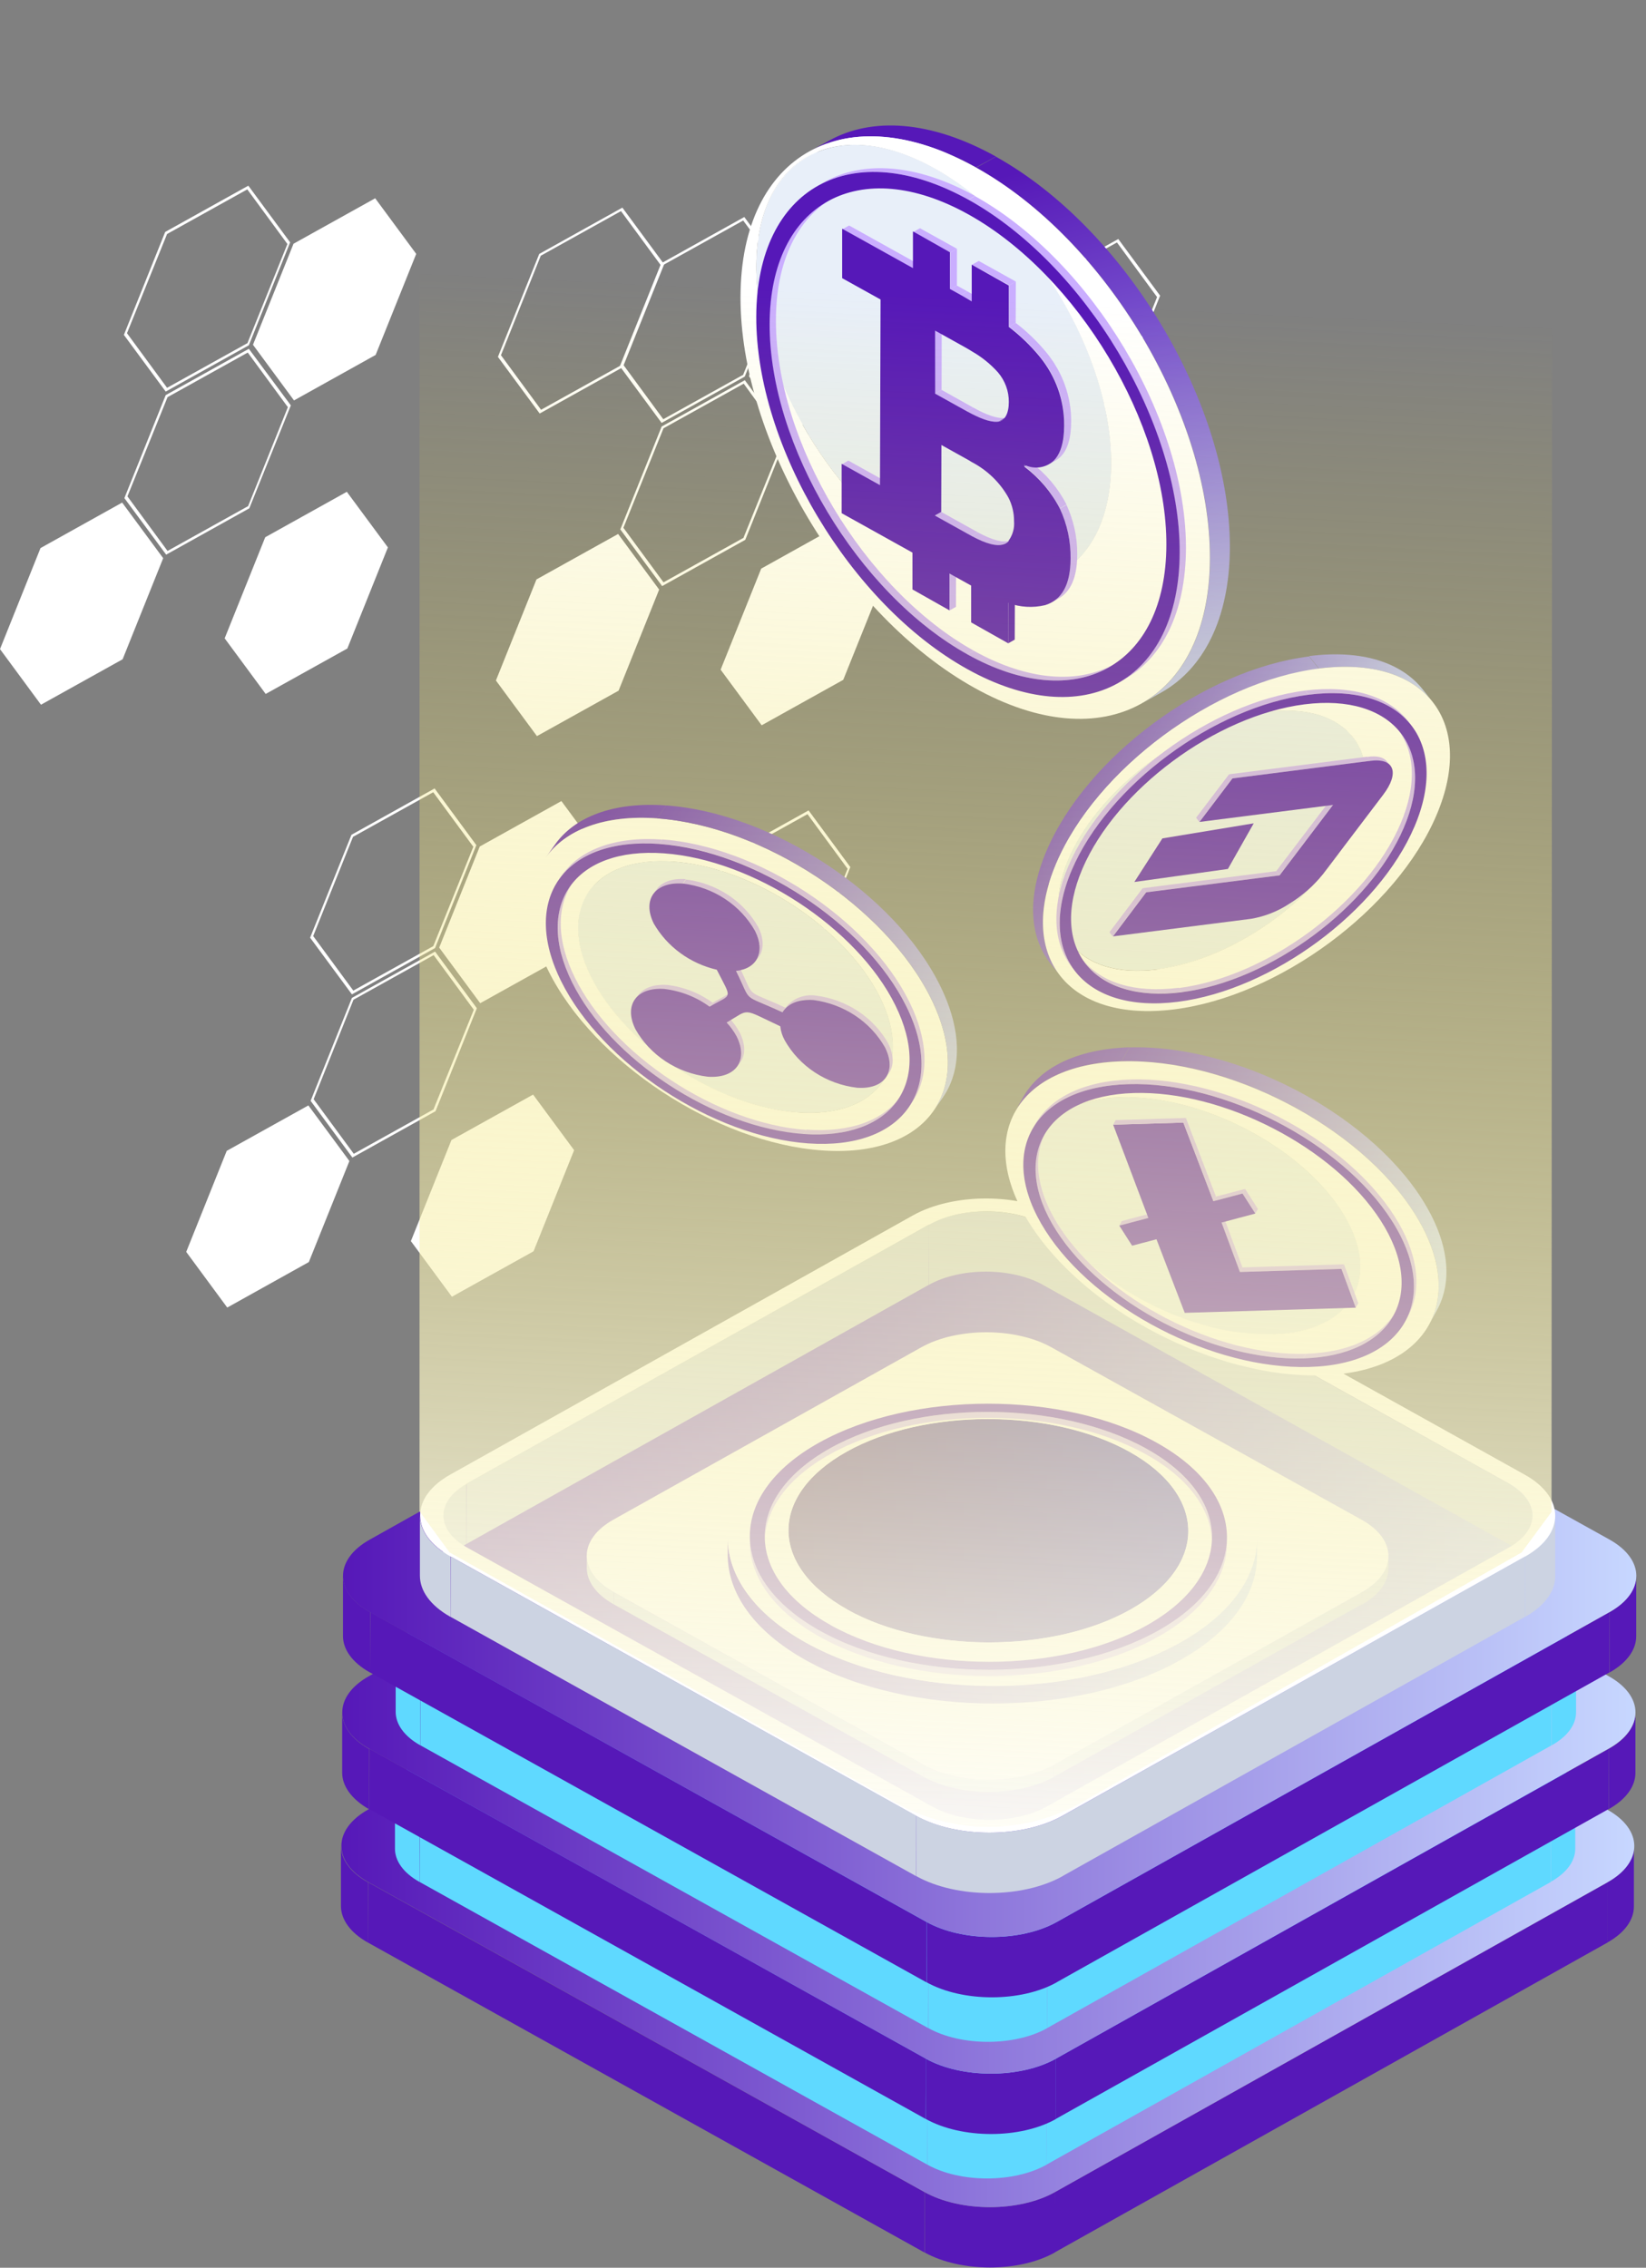 <svg width="665" height="916" viewBox="0 0 665 916" fill="none" xmlns="http://www.w3.org/2000/svg">
<rect x="0" y="0" width="665" height="916" fill="#808080" stroke="none"/>
<path d="M100.327 75L66.738 93.688L50.048 135.284L50.21 135.485L66.946 158.17L100.535 139.459L117.226 97.886L117.064 97.685L100.327 75ZM99.91 138.633L67.502 156.651L51.298 134.592L67.502 94.514L99.91 76.496L116.114 98.555L99.91 138.745" fill="white"/>
<path d="M100.535 140.888L66.946 159.599L50.256 201.195L50.395 201.395L67.132 224.035L100.721 205.325L117.503 163.751L117.341 163.528L100.535 140.888ZM100.096 204.521L67.687 222.54L51.483 200.502L67.687 160.425L100.096 142.406L116.3 164.466L100.211 204.521" fill="white"/>
<path d="M151.579 80.091L168.153 102.552L151.764 143.366L118.777 161.742L102.202 139.258L118.591 98.444L151.579 80.091Z" fill="white"/>
<path d="M49.353 203.003L65.928 225.464L49.539 266.301L16.552 284.654L0 262.193L16.366 221.378L49.353 203.003Z" fill="white"/>
<path d="M140.12 198.649L156.718 221.111L140.328 261.947L107.341 280.301L90.766 257.839L107.156 217.002L140.12 198.649Z" fill="white"/>
<path d="M251.442 83.864L217.853 102.574L201.163 144.148L201.302 144.349L218.039 167.033L251.628 148.323L268.318 106.749L268.156 106.526L251.442 83.864ZM251.003 147.497L218.594 165.515L202.39 143.478L218.478 103.289L250.887 85.27L267.091 107.308L251.003 147.385" fill="white"/>
<path d="M175.584 318.48L141.995 337.191L125.281 378.764L125.443 378.965L142.18 401.65L175.769 382.94L192.459 341.366L192.297 341.165L175.584 318.48ZM175.144 382.114L142.736 400.132L126.531 378.095L142.62 338.017L175.028 319.999L191.232 342.036L175.028 382.225" fill="white"/>
<path d="M175.769 384.368L142.18 403.079L125.49 444.675L125.652 444.876L142.365 467.56L175.954 448.85L192.645 407.276L192.506 407.053L175.769 384.368ZM175.329 448.024L142.921 466.042L126.717 444.005L142.805 403.816L175.213 385.797L191.418 407.857L175.213 447.935" fill="white"/>
<path d="M226.812 323.571L243.386 346.032L226.997 386.869L194.01 405.222L177.436 382.761L193.825 341.924L226.812 323.571Z" fill="white"/>
<path d="M124.587 446.506L141.162 468.967L124.772 509.781L91.808 528.157L75.234 505.673L91.6 464.859L124.587 446.506Z" fill="white"/>
<path d="M215.377 442.13L231.951 464.591L215.562 505.428L182.575 523.781L166 501.32L182.39 460.483L215.377 442.13Z" fill="white"/>
<path d="M326.676 327.344L293.087 346.055L276.397 387.628L276.536 387.829L293.272 410.514L326.861 391.803L343.552 350.23L343.389 350.029L326.676 327.344ZM326.236 391L293.828 409.018L277.624 386.958L293.828 346.881L326.236 328.862L342.44 350.922L326.352 391" fill="white"/>
<path d="M300.703 87.659L267.114 106.37L250.424 147.943L250.586 148.167L267.299 170.829L300.888 152.119L317.602 110.545L317.44 110.344L300.703 87.659ZM300.379 151.315L267.971 169.333L251.766 147.274L267.855 107.084L300.263 89.066L316.467 111.126L300.263 151.315" fill="white"/>
<path d="M300.911 153.57L267.322 172.28L250.609 213.854L250.771 214.055L267.508 236.74L301.097 218.052L317.787 176.456L317.625 176.255L300.911 153.57ZM300.472 217.203L268.063 235.221L251.859 213.184L268.063 172.995L300.472 154.977L316.583 177.148L300.379 217.203" fill="white"/>
<path d="M351.931 92.75L368.529 115.212L352.117 156.048L319.153 174.402L302.578 151.94L318.967 111.126L351.931 92.75Z" fill="white"/>
<path d="M249.729 215.685L266.304 238.146L249.915 278.983L216.928 297.336L200.353 274.875L216.742 234.038L249.729 215.685Z" fill="white"/>
<path d="M340.496 211.309L357.094 233.77L340.681 274.607L307.717 292.96L291.143 270.499L307.532 229.684L340.496 211.309Z" fill="white"/>
<path d="M374.201 435.543L374.733 435.856L379.201 433.355L383.645 435.856L384.178 435.565L379.201 432.774L374.201 435.543Z" fill="white"/>
<path d="M451.795 96.546L418.206 115.256L401.516 156.83L401.678 157.031L418.438 179.716L452.004 161.005L468.694 119.431L468.532 119.208L451.795 96.546ZM451.379 160.179L418.97 178.197L402.766 156.138L418.854 115.948L451.263 97.93L467.467 119.99L451.379 160.179Z" fill="white"/>
<path d="M660.109 745.718V770.086C660.109 775.382 656.516 780.678 649.33 784.678V760.31C656.632 756.282 660.109 751.014 660.109 745.718Z" fill="#5618B8"/>
<path d="M137.747 769.889V745.521C137.747 750.873 141.369 756.254 148.672 760.311V784.678C141.399 780.622 137.747 775.213 137.747 769.889Z" fill="#5618B8"/>
<path d="M649.476 760.311L649.388 784.678L426.065 909.84L426.153 885.473L649.476 760.311Z" fill="#5618B8"/>
<path d="M373.543 885.473L373.485 909.84L148.701 784.678L148.76 760.311L373.543 885.473Z" fill="#5618B8"/>
<path d="M426.153 885.473V909.84C411.752 917.925 388.178 917.925 373.572 909.84V885.473C388.061 893.529 411.81 893.529 426.153 885.473Z" fill="#5618B8"/>
<path d="M649.3 730.928C663.906 739.013 663.906 752.225 649.447 760.31L426.153 885.473C411.723 893.558 388.178 893.558 373.572 885.473L148.906 760.31C134.3 752.225 134.3 739.013 148.731 730.928L372.053 605.794C386.484 597.681 410.174 597.681 424.634 605.794L649.3 730.928Z" fill="url(#paint0_linear_414_71)"/>
<path d="M636.418 724.506V746.732C636.418 751.578 633.147 756.395 626.574 760.085V737.83C633.147 734.281 636.418 729.435 636.418 724.506Z" fill="#5FD9FF"/>
<path d="M159.568 746.676V724.449C159.568 729.323 162.869 734.224 169.529 737.943V760.198C162.869 756.479 159.539 751.578 159.568 746.676Z" fill="#5FD9FF"/>
<path d="M626.603 737.943L626.545 760.17L422.706 874.402L422.765 852.175L626.603 737.943Z" fill="#5FD9FF"/>
<path d="M374.77 852.175L374.712 874.402L169.529 760.17L169.617 737.943L374.77 852.175Z" fill="#5FD9FF"/>
<path d="M422.765 852.175V874.402C409.59 881.783 388.003 881.783 374.741 874.402V852.147C388.003 859.556 409.619 859.556 422.765 852.175Z" fill="#5FD9FF"/>
<path d="M626.457 711.125C639.69 718.477 639.778 730.562 626.457 737.943L422.619 852.175C409.473 859.556 387.857 859.556 374.624 852.175L169.442 737.943C156.209 730.562 156.151 718.505 169.296 711.125L373.134 596.892C386.309 589.512 407.896 589.512 421.158 596.892L626.457 711.125Z" fill="#5FD9FF"/>
<path d="M660.722 691.771V716.139C660.722 721.435 657.1 726.731 649.943 730.759V706.392C657.188 702.363 660.722 697.067 660.722 691.771Z" fill="#5618B8"/>
<path d="M138.244 716.055V691.659C138.244 697.039 141.866 702.392 149.169 706.476V730.844C141.866 726.675 138.244 721.322 138.244 716.055Z" fill="#5618B8"/>
<path d="M649.943 706.364L649.885 730.731L426.562 855.894L426.62 831.526L649.943 706.364Z" fill="#5618B8"/>
<path d="M374.04 831.526L373.952 855.894L149.198 730.731L149.256 706.364L374.04 831.526Z" fill="#5618B8"/>
<path d="M426.62 831.554V855.922C412.19 864.007 388.645 864.007 374.04 855.922V831.554C388.441 839.611 412.219 839.611 426.62 831.554Z" fill="#5618B8"/>
<path d="M649.797 676.982C664.402 685.067 664.402 698.279 649.797 706.392L426.62 831.554C412.219 839.639 388.645 839.639 374.039 831.554L149.256 706.42C134.65 698.335 134.65 685.095 149.081 677.038L372.403 551.876C386.834 543.791 410.378 543.791 424.984 551.876L649.797 676.982Z" fill="url(#paint1_linear_414_71)"/>
<path d="M636.74 669.432V691.659C636.74 696.504 633.439 701.321 626.895 704.983V682.757C633.439 679.094 636.74 674.249 636.74 669.432Z" fill="#5FD9FF"/>
<path d="M159.86 691.49V669.263C159.86 674.136 163.19 679.038 169.851 682.757V705.011C163.19 701.293 159.86 696.335 159.86 691.49Z" fill="#5FD9FF"/>
<path d="M626.895 682.757L626.837 704.983L423.027 819.215L423.086 796.96L626.895 682.757Z" fill="#5FD9FF"/>
<path d="M375.062 796.96L375.004 819.215L169.851 704.983L169.909 682.757L375.062 796.96Z" fill="#5FD9FF"/>
<path d="M423.086 796.989V819.215C409.941 826.596 388.324 826.596 375.091 819.215V796.989C388.441 804.341 409.912 804.341 423.086 796.989Z" fill="#5FD9FF"/>
<path d="M626.778 655.938C640.011 663.291 640.07 675.376 626.778 682.757L422.969 796.989C409.795 804.341 388.207 804.341 374.945 796.989L169.792 682.757C156.559 675.376 156.472 663.319 169.646 655.938L373.455 541.706C386.63 534.325 408.246 534.325 421.479 541.706L626.778 655.938Z" fill="#5FD9FF"/>
<path d="M661.043 636.585V660.953C661.043 666.249 657.45 671.545 650.264 675.573V651.177C657.421 647.177 661.014 641.881 661.043 636.585Z" fill="#5618B8"/>
<path d="M138.565 660.755V636.388C138.565 641.768 142.187 647.121 149.49 651.177V675.573C142.187 671.488 138.536 666.136 138.565 660.755Z" fill="#5618B8"/>
<path d="M650.264 651.177L650.206 675.545L426.883 800.707L426.942 776.34L650.264 651.177Z" fill="#5618B8"/>
<path d="M374.332 776.34L374.273 800.707L149.49 675.545L149.578 651.177L374.332 776.34Z" fill="#5618B8"/>
<path d="M426.942 776.34V800.707C412.54 808.792 388.967 808.792 374.361 800.707V776.34C388.85 784.425 412.511 784.425 426.942 776.34Z" fill="#5618B8"/>
<path d="M650.118 621.795C664.724 629.88 664.724 643.092 650.264 651.177L426.942 776.34C412.511 784.425 388.967 784.425 374.361 776.34L149.548 651.262C134.943 643.205 134.943 629.965 149.402 621.88L372.696 496.746C387.155 488.661 410.817 488.661 425.277 496.746L650.118 621.795Z" fill="url(#paint2_linear_414_71)"/>
<path d="M421.363 494.605V518.972C408.597 511.873 387.974 511.873 375.296 518.972V494.605C387.974 487.506 408.626 487.506 421.363 494.605Z" fill="#CCD3E2"/>
<path d="M609.456 599.315L609.368 623.683L421.304 518.972L421.363 494.605L609.456 599.315Z" fill="#CCD3E2"/>
<path d="M619.037 612.274V636.641C619.037 631.965 615.853 627.261 609.427 623.683V599.315C615.853 602.893 619.213 607.597 619.037 612.274Z" fill="#CCD3E2"/>
<path d="M178.936 636.472V612.105C178.936 607.457 182.09 602.837 188.371 599.315V623.683C182.09 627.204 178.965 631.824 178.936 636.472Z" fill="#CCD3E2"/>
<path d="M628.327 612.302V636.669C628.327 642.613 624.266 648.557 616.175 653.093V628.725C624.266 624.19 628.298 618.246 628.327 612.302Z" fill="#CCD3E2"/>
<path d="M169.646 636.444V612.076C169.646 618.105 173.736 624.133 181.974 628.725V653.093C173.736 648.445 169.646 642.473 169.646 636.444Z" fill="#CCD3E2"/>
<path d="M615.999 595.653C632.357 604.752 632.445 619.598 616.174 628.725L429.22 733.436C412.949 742.535 386.396 742.535 370.008 733.436L182.061 628.725C165.702 619.598 165.615 604.78 181.856 595.653L368.81 490.943C385.081 481.815 411.635 481.815 427.993 490.943L615.999 595.653ZM422.735 729.774L609.689 625.035C622.338 617.936 622.25 606.414 609.689 599.315L421.596 494.605C408.859 487.506 388.207 487.506 375.558 494.605L188.604 599.315C175.955 606.414 176.014 617.936 188.604 625.035L376.756 729.774C389.463 736.844 410.145 736.844 422.793 729.774" fill="white"/>
<path d="M375.325 494.605L375.238 518.972L188.4 623.683L188.459 599.315L375.325 494.605Z" fill="#CCD3E2"/>
<path d="M616.204 628.697L616.116 653.065L429.279 757.803L429.337 733.436L616.204 628.697Z" fill="#CCD3E2"/>
<path d="M370.155 733.436L370.067 757.803L182.003 653.065L182.061 628.697L370.155 733.436Z" fill="#CCD3E2"/>
<path d="M429.337 733.436V757.803C413.066 766.931 386.513 766.931 370.155 757.803V733.436C386.513 742.535 413.066 742.535 429.337 733.436Z" fill="#CCD3E2"/>
<path d="M560.935 628.725V633.599C560.935 638.895 557.342 644.163 550.156 648.191V643.318C557.313 639.148 560.789 633.881 560.935 628.725Z" fill="#CCD3E2"/>
<path d="M237.066 633.261V628.387C237.066 633.74 240.718 639.12 247.992 643.177V648.051C240.689 643.994 237.037 638.613 237.066 633.261Z" fill="#CCD3E2"/>
<path d="M550.156 643.177L550.127 648.051L425.802 717.717V712.843L550.156 643.177Z" fill="#CCD3E2"/>
<path d="M373.192 712.871L373.163 717.745L247.991 648.051L248.021 643.177L373.192 712.871Z" fill="#CCD3E2"/>
<path d="M425.803 712.871V717.745C411.372 725.83 387.827 725.83 373.222 717.745V712.871C387.681 720.956 411.372 720.956 425.803 712.871Z" fill="#CCD3E2"/>
<path d="M549.981 613.795C564.587 621.852 564.587 635.092 550.156 643.177L425.803 712.871C411.372 720.956 387.681 720.956 373.222 712.871L248.021 643.177C233.415 635.092 233.415 621.88 247.875 613.795L372.199 544.213C386.63 536.128 410.32 536.128 424.78 544.213L549.981 613.795Z" fill="white"/>
<path d="M491.967 530.325C500.168 532.536 508.663 533.571 517.176 533.396L514.109 539.03C505.595 539.181 497.103 538.137 488.9 535.931L491.967 530.325Z" fill="white"/>
<path d="M517.176 533.396C533.476 532.917 544.752 527.029 549.777 517.958L546.68 523.592C541.656 532.663 530.409 538.551 514.109 539.058C515.015 537.311 516.271 535.086 517.176 533.396Z" fill="white"/>
<path d="M427.994 487.28C440.671 507 466.29 523.705 491.967 530.325L488.9 535.959C463.223 529.339 437.604 512.747 424.926 492.914C416.513 479.787 415.403 467.561 420.34 458.687L423.437 453.053C418.471 462.039 419.61 474.125 427.994 487.28Z" fill="white"/>
<path d="M420.34 458.631L423.437 452.996C428.461 443.897 439.707 438.038 455.978 437.531L452.911 443.165C436.611 443.672 425.364 449.56 420.34 458.631Z" fill="#E8EFF9"/>
<path d="M410.087 449.109L413.183 443.475C419.814 431.446 434.741 423.755 456.27 423.023L453.203 428.657C431.645 429.305 416.747 437.165 410.087 449.109Z" fill="url(#paint3_linear_414_71)"/>
<path d="M452.911 443.193C485.277 442.207 525.21 462.913 542.123 489.309C559.037 515.705 546.476 538.016 514.109 539.002C481.743 539.988 441.81 519.282 424.926 492.858C408.042 466.434 420.574 444.151 452.911 443.193Z" fill="#E8EFF9"/>
<path d="M549.777 517.958L546.68 523.592C551.646 514.606 550.507 502.521 542.123 489.365C525.21 462.913 485.277 442.264 452.911 443.25L455.978 437.615C488.374 436.658 528.306 457.335 545.19 483.759C553.603 496.887 554.713 508.972 549.777 517.958Z" fill="#E8EFF9"/>
<path d="M580.42 529.424L577.323 535.058C583.896 523.198 582.406 507.169 571.276 489.788C548.929 454.772 496.057 427.418 453.203 428.714L456.27 423.08C499.124 421.784 551.997 449.138 574.373 484.154C585.473 501.535 587.08 517.564 580.42 529.424Z" fill="url(#paint4_linear_414_71)"/>
<path d="M453.203 428.713C496.057 427.418 548.929 454.771 571.276 489.787C593.623 524.804 577.119 554.242 534.207 555.538C491.295 556.834 438.51 529.48 416.134 494.464C393.758 459.448 410.35 429.953 453.203 428.713ZM514.051 539.002C546.417 538.016 558.949 515.761 542.065 489.308C525.18 462.856 485.219 442.207 452.853 443.193C420.486 444.179 407.954 466.406 424.868 492.858C441.781 519.31 481.684 539.959 514.051 539.002Z" fill="white"/>
<path d="M421.684 458.8L422.706 456.941C417.156 466.998 418.412 480.548 427.789 495.225C446.66 524.776 491.441 547.904 527.576 546.833L526.524 548.693C490.419 549.791 445.637 526.635 426.767 497.084C417.39 482.407 416.134 468.857 421.684 458.8Z" fill="#CAAEFF"/>
<path d="M563.973 529.508L562.951 531.368C557.342 541.537 544.723 548.129 526.524 548.693L527.576 546.833C545.775 546.27 558.365 539.678 563.973 529.508Z" fill="#CAAEFF"/>
<path d="M416.952 456.377L417.974 454.518C423.962 443.672 437.4 436.629 456.796 436.038L455.774 437.925C436.377 438.489 422.94 445.616 416.952 456.377Z" fill="#CAAEFF"/>
<path d="M568.706 531.931L567.683 533.79C573.526 523.085 572.27 508.634 562.279 492.999C542.123 461.448 494.362 436.658 455.774 437.925L456.796 436.038C495.385 434.883 543.146 459.589 563.302 491.112C573.292 506.774 574.636 521.226 568.706 531.931Z" fill="#CAAEFF"/>
<path d="M455.774 437.925C494.362 436.742 542.123 461.448 562.279 492.999C582.435 524.55 567.42 551.115 528.832 552.157C490.243 553.2 442.512 528.635 422.385 497.112C402.258 465.589 417.214 439.08 455.774 437.925ZM526.524 548.692C562.688 547.594 576.768 522.663 557.868 493.112C538.968 463.561 494.216 440.404 458.081 441.503C421.947 442.602 407.896 467.533 426.767 497.084C445.637 526.635 490.419 549.791 526.524 548.692Z" fill="#5618B8"/>
<path d="M452.21 495.055L453.232 493.196L465.004 490.097L463.953 491.957L452.21 495.055Z" fill="#CAAEFF"/>
<path d="M493.515 493.816L494.537 491.957L501.957 511.93L500.935 513.789L493.515 493.816Z" fill="#CAAEFF"/>
<path d="M541.948 512.549L542.97 510.69L548.754 526.353L547.732 528.212L541.948 512.549Z" fill="#CAAEFF"/>
<path d="M500.935 513.789L501.957 511.93L542.97 510.69L541.948 512.549L500.935 513.789Z" fill="#CAAEFF"/>
<path d="M501.986 482.097L503.038 480.238L508.208 488.323L507.157 490.182L501.986 482.097Z" fill="#CAAEFF"/>
<path d="M490.243 485.196L491.266 483.337L503.038 480.238L501.986 482.097L490.243 485.196Z" fill="#CAAEFF"/>
<path d="M478.091 453.448L490.243 485.196L501.986 482.097L507.157 490.182L493.515 493.816L500.935 513.789L541.948 512.55L547.732 528.212L478.646 530.297L467.225 500.577L457.38 503.169L452.21 495.056L463.953 491.957L449.727 454.293L478.091 453.448Z" fill="#5618B8"/>
<path d="M478.091 453.447L479.114 451.588L491.266 483.336L490.243 485.196L478.091 453.447Z" fill="#CAAEFF"/>
<path d="M449.727 454.293L450.749 452.433L479.114 451.588L478.091 453.447L449.727 454.293Z" fill="#CAAEFF"/>
<path d="M478.778 617.59C478.778 617.337 478.778 617.111 478.545 616.886C478.545 614.492 478.545 612.125 478.545 609.731C478.605 609.971 478.683 610.206 478.778 610.435C478.778 612.773 478.778 615.139 478.778 617.59Z" fill="white"/>
<path d="M478.778 617.59C478.764 617.393 478.764 617.196 478.778 616.999C478.778 614.801 478.778 612.632 478.778 610.435C479.606 612.999 480.039 615.666 480.064 618.351V625.506C480.054 622.82 479.62 620.151 478.778 617.59Z" fill="white"/>
<path d="M342.01 593.532C326.382 602.294 318.641 613.731 318.641 625.224V618.069C318.641 606.604 326.499 595.166 342.01 586.405C373.442 568.799 424.591 568.77 456.227 586.405C468.116 593.025 475.565 601.167 478.574 609.702C478.574 612.097 478.574 614.463 478.574 616.858C475.653 608.407 468.116 600.181 456.256 593.561C424.591 575.926 373.442 575.926 342.01 593.532Z" fill="white"/>
<path d="M480.064 625.647V618.52C480.093 620.661 480.064 623.506 480.064 625.647Z" fill="white"/>
<path d="M480.093 618.52V625.647C480.093 637.141 472.235 648.578 456.724 657.339C425.263 674.946 374.142 674.946 342.477 657.339C326.557 648.465 318.611 636.831 318.64 625.224V618.069C318.64 629.704 326.557 641.338 342.477 650.184C374.142 667.819 425.263 667.819 456.694 650.184C472.235 641.451 480.064 629.985 480.093 618.52Z" fill="#E8EFF9"/>
<path d="M456.227 586.377C487.892 604.012 488.039 632.577 456.607 650.212C425.175 667.847 374.055 667.818 342.389 650.212C310.724 632.605 310.578 604.04 342.01 586.433C373.441 568.827 424.591 568.77 456.227 586.377Z" fill="url(#paint5_linear_414_71)"/>
<path d="M507.844 621.534V628.661C507.844 643.845 497.444 659.001 476.763 670.608C435.165 693.933 367.482 693.933 325.593 670.608C304.502 658.86 293.986 643.451 294.015 628.07V620.943C294.015 636.324 304.502 651.733 325.564 663.452C367.482 686.806 435.165 686.777 476.763 663.452C497.444 651.874 507.785 636.718 507.844 621.534Z" fill="url(#paint6_linear_414_71)"/>
<path d="M476.266 578.996C518.185 602.35 518.389 640.155 476.763 663.508C435.136 686.862 367.482 686.862 325.564 663.508C283.645 640.155 283.47 602.378 325.096 578.996C366.723 555.615 434.377 555.615 476.266 578.996ZM342.389 650.184C374.055 667.819 425.175 667.819 456.607 650.184C488.038 632.549 487.892 603.984 456.227 586.349C424.562 568.714 373.441 568.771 342.01 586.349C310.578 603.928 310.753 632.521 342.389 650.127" fill="white"/>
<path d="M489.645 621.027V623.422C489.645 610.407 480.882 597.392 463.033 587.476C427.687 567.756 370.374 567.756 335.233 587.476C317.706 597.251 309.088 610.012 308.942 622.914V620.548C308.942 607.702 317.706 594.885 335.233 585.109C370.286 565.39 427.658 565.39 463.004 585.109C480.794 595.054 489.674 608.04 489.645 621.027Z" fill="#CAAEFF"/>
<path d="M495.692 621.055V623.45C495.692 637.141 486.315 650.832 467.707 661.255C430.229 682.242 369.089 682.242 331.377 661.255C312.389 650.691 302.924 636.775 302.954 622.915V620.407C302.954 634.296 312.389 648.184 331.377 658.748C369.089 679.763 430.258 679.763 467.707 658.748C486.198 648.578 495.663 634.746 495.692 621.055Z" fill="#CAAEFF"/>
<path d="M467.269 582.715C504.981 603.702 505.244 637.873 467.707 658.776C430.17 679.678 369.089 679.763 331.377 658.776C293.664 637.789 293.402 603.618 330.938 582.715C368.475 561.812 429.557 561.7 467.269 582.715ZM335.641 656.466C370.987 676.185 428.33 676.185 463.413 656.466C498.496 636.746 498.467 604.744 463.004 585.081C427.541 565.418 370.345 565.362 335.233 585.081C300.12 604.801 300.179 636.774 335.641 656.438" fill="#5618B8"/>
<path d="M301.303 438.489C309.218 441.497 317.541 443.394 326.016 444.123L322.335 449.334C313.856 448.633 305.529 446.735 297.622 443.7L301.303 438.489Z" fill="white"/>
<path d="M242.383 389.274C252.782 410.262 276.444 429.305 301.215 438.517L297.534 443.728C272.763 434.545 249.131 415.558 238.702 394.514C231.808 380.598 231.984 368.484 237.884 360.061L241.565 354.85C235.752 363.217 235.547 375.358 242.383 389.274Z" fill="white"/>
<path d="M326.016 444.095C342.228 445.25 354.059 440.545 360.018 432.038L356.308 437.165C350.466 445.616 338.489 450.377 322.277 449.222L326.016 444.095Z" fill="white"/>
<path d="M237.972 360.033L241.653 354.822C247.641 346.371 259.442 341.61 275.684 342.765L272.004 348.005C255.791 346.821 243.96 351.526 237.972 360.033Z" fill="#E8EFF9"/>
<path d="M220.445 346.511L224.126 341.272C232.042 330.003 247.67 323.806 269.141 325.327L265.489 330.567C244.019 329.017 228.361 335.243 220.445 346.511Z" fill="url(#paint7_linear_414_71)"/>
<path d="M360.018 432.038L356.308 437.165C362.15 428.713 362.384 416.656 355.49 402.768C341.586 374.767 304.195 350.202 271.945 347.92L275.626 342.68C307.759 344.99 345.266 369.527 359.171 397.528C366.123 411.501 365.919 423.614 360.018 432.038Z" fill="#E8EFF9"/>
<path d="M265.489 330.567C308.138 333.609 357.652 366.118 376.055 403.163C394.459 440.207 374.77 467.73 332.092 464.687C289.414 461.645 239.929 429.136 221.526 392.091C203.123 355.047 222.811 327.524 265.489 330.567ZM322.335 449.306C354.468 451.616 369.453 430.826 355.549 402.853C341.644 374.879 304.253 350.286 272.004 348.004C239.754 345.723 224.885 366.484 238.79 394.486C252.695 422.488 290.086 446.996 322.335 449.306Z" fill="white"/>
<path d="M272.004 348.004C304.136 350.286 341.644 374.851 355.549 402.853C369.453 430.854 354.555 451.616 322.335 449.306C290.115 446.996 252.695 422.46 238.79 394.486C224.885 366.513 239.783 345.694 272.004 348.004Z" fill="#E8EFF9"/>
<path d="M380.787 443.503L377.107 448.743C384.935 437.475 385.198 421.558 376.055 403.163C357.652 366.118 308.138 333.609 265.489 330.567L269.141 325.327C311.819 328.398 361.333 360.879 379.707 397.923C388.85 416.318 388.587 432.376 380.787 443.503Z" fill="url(#paint8_linear_414_71)"/>
<path d="M230.231 358.287L231.458 356.54C224.856 365.949 224.622 379.528 232.334 395.05C247.846 426.319 289.764 453.842 325.811 456.405L324.584 458.152C288.567 455.56 246.677 428.037 231.107 396.796C223.396 381.161 223.629 367.583 230.231 358.287Z" fill="#CAAEFF"/>
<path d="M363.816 442.799L362.589 444.545C355.899 454.067 342.666 459.335 324.614 458.039L325.84 456.293C343.893 457.588 357.126 452.321 363.816 442.799Z" fill="#CAAEFF"/>
<path d="M225.791 355.273L227.018 353.526C234.145 343.356 248.254 337.75 267.593 339.131L266.366 340.877C247.028 339.497 232.918 345.103 225.791 355.273Z" fill="#CAAEFF"/>
<path d="M368.227 445.616L367.029 447.363C374.069 437.334 374.303 422.854 366.094 406.29C349.531 372.936 304.75 343.582 266.366 340.821L267.593 339.074C306.006 341.892 350.758 371.189 367.321 404.543C375.529 421.164 375.296 435.644 368.227 445.616Z" fill="#CAAEFF"/>
<path d="M266.366 340.877C304.779 343.694 349.531 372.992 366.094 406.346C382.657 439.7 364.867 464.575 326.454 461.842C288.041 459.11 243.289 429.699 226.726 396.374C210.163 363.048 227.952 338.117 266.366 340.877ZM324.555 458.039C360.573 460.603 377.136 437.277 361.712 406.036C346.289 374.795 304.282 347.272 268.235 344.68C232.188 342.089 215.654 365.414 231.078 396.683C246.502 427.953 288.508 455.447 324.555 458.039Z" fill="#5618B8"/>
<path d="M299.141 429.08L297.914 430.826C299.959 428.009 300.047 423.671 297.622 418.797C296.522 416.761 295.158 414.867 293.562 413.163L294.788 411.417C296.384 413.121 297.749 415.014 298.849 417.051C301.273 421.924 301.186 426.15 299.141 429.08Z" fill="#CAAEFF"/>
<path d="M256.521 403.839L257.748 402.092C259.851 399.134 263.941 397.472 269.637 397.866C276.274 398.645 282.576 401.115 287.894 405.022L286.668 406.768C281.349 402.861 275.047 400.391 268.41 399.613C262.831 399.219 258.624 400.853 256.521 403.839Z" fill="#CAAEFF"/>
<path d="M294.964 400.768L293.737 402.515C292.948 403.641 290.816 404.458 286.726 406.768L287.953 405.022C291.867 402.712 294.117 401.895 294.964 400.768Z" fill="#CAAEFF"/>
<path d="M297.359 392.092L298.586 390.345C305.392 404.036 300.193 399.106 317.34 407.05L316.113 408.797C298.966 400.937 304.165 405.839 297.359 392.092Z" fill="#CAAEFF"/>
<path d="M316.376 408.487L317.573 406.74C319.005 404.987 320.9 403.638 323.059 402.835C325.217 402.032 327.561 401.805 329.842 402.177C335.887 402.97 341.654 405.119 346.681 408.451C351.709 411.782 355.856 416.204 358.791 421.361C361.245 426.291 361.186 430.545 359.112 433.474L357.915 435.221C359.959 432.404 360.018 428.009 357.564 423.079C354.631 417.923 350.484 413.504 345.455 410.177C340.427 406.849 334.659 404.707 328.615 403.923C326.338 403.551 323.999 403.778 321.844 404.581C319.69 405.384 317.801 406.734 316.376 408.487Z" fill="#CAAEFF"/>
<path d="M263.941 361.104L265.168 359.357C267.271 356.343 271.448 354.709 277.057 355.104L275.859 356.85C270.221 356.484 266.073 358.118 263.941 361.104Z" fill="#CAAEFF"/>
<path d="M306.648 386.457L305.421 388.204C307.466 385.387 307.525 381.049 305.129 376.203C302.189 370.999 298.006 366.544 292.927 363.208C287.847 359.872 282.016 357.751 275.918 357.019L277.115 355.272C283.213 356.008 289.041 358.132 294.12 361.467C299.199 364.803 303.383 369.255 306.327 374.457C308.693 379.161 308.635 383.387 306.648 386.457Z" fill="#CAAEFF"/>
<path d="M275.859 356.878C281.958 357.61 287.789 359.731 292.868 363.067C297.948 366.403 302.131 370.858 305.071 376.063C309.307 384.514 305.889 391.275 297.359 392.176C304.165 405.839 298.966 400.937 316.113 408.881C318.216 405.557 322.423 403.473 328.615 403.923C334.659 404.707 340.427 406.849 345.455 410.176C350.484 413.504 354.631 417.923 357.564 423.079C362.472 432.939 357.33 440.179 346.23 439.362C340.129 438.637 334.296 436.518 329.215 433.182C324.134 429.845 319.953 425.387 317.018 420.178C316.052 418.429 315.447 416.515 315.237 414.544C307.291 410.825 304.311 409.05 302.062 408.91C299.813 408.769 298.381 410.234 293.562 413.022C295.158 414.727 296.522 416.62 297.622 418.657C302.53 428.516 297.125 435.728 285.937 434.911C279.839 434.18 274.008 432.058 268.928 428.722C263.849 425.386 259.666 420.931 256.726 415.727C251.935 406.092 256.989 398.655 268.41 399.472C275.047 400.251 281.349 402.721 286.668 406.628C295.957 401.247 295.84 404.036 289.589 391.697C284.234 390.454 279.204 388.152 274.82 384.937C270.435 381.722 266.79 377.664 264.116 373.02C259.326 363.273 264.73 356.09 275.859 356.878Z" fill="#5618B8"/>
<path d="M543.788 327.13C549.864 312.876 548.93 300.762 542.561 292.706L546.534 297.72C552.902 305.777 553.837 317.89 547.761 332.145C535.551 360.822 499.65 387.387 467.604 391.472L463.632 386.458C495.677 382.373 531.578 355.808 543.788 327.13Z" fill="white"/>
<path d="M428.928 376.288C435.413 384.486 447.507 388.514 463.632 386.457L467.604 391.472C451.48 393.528 439.386 389.5 432.93 381.33L428.928 376.288Z" fill="white"/>
<path d="M542.561 292.706L546.534 297.72C540.049 289.551 527.985 285.494 511.86 287.55L507.887 282.536C524.012 280.48 536.076 284.508 542.561 292.706Z" fill="#E8EFF9"/>
<path d="M574.782 278.451L578.755 283.466C570.196 272.648 554.217 267.324 532.863 270.028L528.89 265.014C550.244 262.281 566.223 267.634 574.782 278.451Z" fill="url(#paint9_linear_414_71)"/>
<path d="M511.86 287.55C543.993 283.465 559.972 303.438 547.761 332.144C535.551 360.85 499.65 387.387 467.604 391.472C435.559 395.557 419.464 375.612 431.674 346.906C443.885 318.2 479.815 291.635 511.86 287.55Z" fill="#E8EFF9"/>
<path d="M432.93 381.33L428.957 376.288C422.56 368.231 421.654 356.146 427.701 341.891C439.941 313.186 475.842 286.621 507.887 282.536L511.86 287.55C479.727 291.635 443.914 318.228 431.674 346.906C425.627 361.104 426.416 373.245 432.93 381.33Z" fill="#E8EFF9"/>
<path d="M428.402 394.148L424.43 389.275C415.987 378.57 414.761 362.569 422.794 343.694C438.977 305.72 486.475 270.451 528.89 265.155L532.863 270.169C490.448 275.55 442.95 310.735 426.766 348.709C418.733 367.442 419.96 383.471 428.402 394.148Z" fill="url(#paint10_linear_414_71)"/>
<path d="M532.863 270.028C575.278 264.619 596.574 291.043 580.39 329.186C564.207 367.33 516.709 402.43 474.294 407.726C431.879 413.022 410.613 386.711 426.767 348.709C442.921 310.707 490.448 275.409 532.863 270.028ZM467.604 391.472C499.737 387.387 535.551 360.822 547.761 332.144C559.972 303.467 543.905 283.465 511.86 287.55C479.815 291.635 443.943 318.228 431.674 347.019C419.405 375.809 435.559 395.669 467.604 391.585" fill="white"/>
<path d="M564.441 294.198L565.784 295.889C572.912 304.903 573.964 318.425 567.157 334.398C553.515 366.428 513.32 396.205 477.507 400.768L476.192 399.106C512.006 394.542 552.143 364.766 565.843 332.708C572.62 316.791 571.597 303.241 564.441 294.198Z" fill="#CAAEFF"/>
<path d="M438.743 389.275L437.429 387.584C444.644 396.74 458.169 401.275 476.193 398.994L477.507 400.656C459.483 403.05 445.988 398.543 438.743 389.275Z" fill="#CAAEFF"/>
<path d="M568.706 291.072L570.02 292.762C562.308 282.987 547.878 278.169 528.686 280.62L527.342 278.93C546.563 276.592 560.965 281.325 568.706 291.072Z" fill="#CAAEFF"/>
<path d="M434.478 392.514L433.164 390.824C425.54 381.19 424.4 366.766 431.674 349.779C446.28 315.58 489.162 283.804 527.342 278.93L528.686 280.62C490.477 285.466 447.565 317.242 432.989 351.47C425.744 368.428 426.854 382.88 434.478 392.514Z" fill="#CAAEFF"/>
<path d="M528.657 280.62C566.836 275.747 586.057 299.607 571.481 333.835C556.904 368.062 514.051 399.811 475.871 404.656C437.692 409.501 418.441 385.641 432.989 351.47C447.536 317.299 490.477 285.466 528.657 280.62ZM477.478 400.768C513.291 396.205 553.428 366.428 567.128 334.398C580.828 302.368 562.776 279.944 526.991 284.508C491.207 289.072 451.041 318.848 437.312 350.906C423.582 382.964 441.694 405.332 477.478 400.768Z" fill="#5618B8"/>
<path d="M516.914 353.554L515.599 351.892L537.186 323.468L538.501 325.13L516.914 353.554Z" fill="#CAAEFF"/>
<path d="M560.322 307.58L561.637 309.27C560.322 307.608 557.635 306.904 553.603 307.411L552.289 305.749C556.32 305.157 559.007 305.861 560.322 307.58Z" fill="#CAAEFF"/>
<path d="M462.989 360.428L461.645 358.766L515.599 351.892L516.914 353.554L462.989 360.428Z" fill="#CAAEFF"/>
<path d="M449.552 378.232L448.237 376.541L461.645 358.766L462.989 360.428L449.552 378.232Z" fill="#CAAEFF"/>
<path d="M484.547 332.004L483.233 330.313L496.553 312.763L497.868 314.425L484.547 332.004Z" fill="#CAAEFF"/>
<path d="M497.867 314.425L496.553 312.763L552.289 305.664L553.632 307.326L497.867 314.425Z" fill="#CAAEFF"/>
<path d="M553.603 307.326C558.482 306.706 561.403 307.861 562.367 310.368C563.331 312.876 562.104 316.707 558.803 321.045L534.499 353.075C530.717 357.798 526.11 361.849 520.886 365.048C516.245 368.118 510.976 370.193 505.433 371.133L449.668 378.232L463.077 360.428L516.972 353.582L538.559 325.13L484.606 332.004L497.926 314.425L553.603 307.326Z" fill="#5618B8"/>
<path fill-rule="evenodd" clip-rule="evenodd" d="M469.62 338.652L506.514 332.567L496.086 350.991L458.286 356.258L469.62 338.652Z" fill="#5618B8"/>
<path d="M334.458 170.783C347.399 192.361 365.276 211.236 385.082 222.251L377.078 226.73C357.272 215.715 339.395 196.841 326.454 175.262L334.458 170.783Z" fill="white"/>
<path d="M313.63 102.948C313.63 124.893 321.546 149.204 334.458 170.783L326.454 175.177C313.542 153.599 305.568 129.287 305.626 107.371C305.684 85.454 313.688 70.242 326.542 63.03L334.546 58.551C321.692 65.847 313.718 81.172 313.63 102.948Z" fill="white"/>
<path d="M385.082 222.25C404.975 233.322 423.057 234.364 436.056 227.068L428.052 231.519C415.024 238.815 396.971 237.773 377.078 226.701C379.473 225.377 382.599 223.575 385.082 222.25Z" fill="white"/>
<path d="M326.542 63.114L334.545 58.635C347.545 51.226 365.627 52.353 385.52 63.452L377.516 67.932C357.623 56.861 339.57 55.818 326.542 63.114Z" fill="#E8EFF9"/>
<path d="M326.863 61.255L334.867 56.861C352.102 47.198 375.967 48.55 402.346 63.227L394.283 67.622C367.993 52.945 344.098 51.593 326.863 61.255Z" fill="url(#paint11_linear_414_71)"/>
<path d="M377.516 67.932C417.098 89.961 449.084 143.373 448.967 187.234C448.851 231.096 416.63 248.759 377.078 226.673C337.525 204.588 305.509 151.289 305.626 107.568C305.743 63.847 337.963 45.902 377.516 67.932Z" fill="#E8EFF9"/>
<path d="M436.056 227.068L428.052 231.519C440.934 224.307 448.88 208.982 448.967 187.206C448.967 143.344 417.098 89.933 377.516 67.903L385.52 63.452C425.102 85.482 457.088 138.893 456.971 182.755C456.884 204.531 448.938 219.856 436.056 227.068Z" fill="#E8EFF9"/>
<path d="M469.211 279.691L461.207 284.198C478.208 274.648 488.783 254.365 488.87 225.518C489.046 167.487 446.718 96.778 394.342 67.763L402.346 63.283C454.722 92.44 497.05 163.148 496.874 221.18C496.787 249.886 486.212 270.169 469.211 279.691Z" fill="url(#paint12_linear_414_71)"/>
<path d="M394.283 67.622C446.66 96.778 488.987 167.487 488.812 225.518C488.637 283.55 446.017 306.988 393.67 277.831C341.323 248.675 299.024 177.994 299.17 119.906C299.316 61.819 341.965 38.465 394.283 67.622ZM377.019 226.73C416.572 248.759 448.763 231.096 448.909 187.291C449.055 143.485 417.039 90.017 377.457 67.988C337.876 45.959 305.714 63.621 305.568 107.427C305.422 151.232 337.437 204.672 377.019 226.702" fill="white"/>
<path d="M334.195 81.313L336.853 79.82C322.452 87.877 313.484 105.173 313.484 129.372C313.338 178.333 349.181 238.195 393.378 262.817L390.72 264.31C346.522 239.688 310.68 179.798 310.826 130.865C310.855 106.526 319.794 89.398 334.195 81.313Z" fill="#CAAEFF"/>
<path d="M450.37 268.141L447.682 269.662C433.076 277.831 412.949 276.676 390.69 264.309L393.348 262.816C415.608 275.183 435.793 276.31 450.37 268.141Z" fill="#CAAEFF"/>
<path d="M330.398 75.002L333.056 73.51C348.626 64.805 370.155 66.016 393.904 79.144L391.245 80.637C367.496 67.509 345.967 66.298 330.398 75.002Z" fill="#CAAEFF"/>
<path d="M454.196 274.451L451.509 275.944C466.874 267.493 476.426 249.069 476.485 223.124C476.631 170.839 438.51 106.976 391.245 80.721L393.904 79.228C441.051 105.483 479.318 169.374 479.143 221.631C478.997 247.576 469.532 265.859 454.196 274.451Z" fill="#CAAEFF"/>
<path d="M391.362 80.721C438.51 106.976 476.748 170.867 476.602 223.124C476.456 275.381 437.955 296.509 390.778 270.254C343.601 243.999 305.392 180.107 305.539 127.879C305.685 75.651 344.069 54.466 391.362 80.721ZM390.807 264.31C435.004 288.931 471.081 269.07 471.227 220.11C471.373 171.149 435.413 111.258 391.362 86.665C347.311 62.072 311.089 81.876 310.943 130.865C310.797 179.854 346.639 239.688 390.836 264.31" fill="#5618B8"/>
<path d="M340.096 187.572L342.754 186.051L358.265 194.7L355.578 196.193L340.096 187.572Z" fill="#CAAEFF"/>
<path d="M383.592 231.772L386.25 230.279L386.221 245.125L383.533 246.618L383.592 231.772Z" fill="#CAAEFF"/>
<path d="M407.341 243.547L410.028 242.054L409.97 258.365L407.312 259.858L407.341 243.547Z" fill="#5618B8"/>
<path d="M377.574 208.278L380.262 206.785L395.101 215.039L392.414 216.532L377.574 208.278Z" fill="#CAAEFF"/>
<path d="M377.662 178.304L380.349 176.811L380.262 206.785L377.574 208.278L377.662 178.304Z" fill="#5618B8"/>
<path d="M408.889 217.94L406.231 219.433C405.937 219.608 405.623 219.75 405.296 219.856C402.375 220.786 398.227 219.687 392.414 216.532L395.072 215.039C400.914 218.194 405.218 219.302 407.983 218.363C408.301 218.257 408.605 218.115 408.889 217.94Z" fill="#CAAEFF"/>
<path d="M377.72 158.979L380.408 157.486L393.144 164.613L390.486 166.106L377.72 158.979Z" fill="#CAAEFF"/>
<path d="M377.808 133.428L380.466 131.935L380.408 157.486L377.72 158.979L377.808 133.428Z" fill="#CAAEFF"/>
<path d="M390.486 166.106L393.144 164.613L395.218 165.712C400.126 168.219 403.748 169.205 406.114 168.754L403.456 170.276C401.06 170.698 397.438 169.712 392.56 167.205L390.486 166.106Z" fill="#CAAEFF"/>
<path d="M414.001 187.572L416.659 186.079V186.896L414.001 188.389V187.572Z" fill="#5618B8"/>
<path d="M407.312 168.332L404.653 169.825C404.274 170.021 403.872 170.172 403.456 170.276L406.114 168.754C406.534 168.678 406.939 168.535 407.312 168.332Z" fill="#5618B8"/>
<path d="M340.388 92.581L343.046 91.088L371.644 107.004L368.957 108.497L340.388 92.581Z" fill="#CAAEFF"/>
<path d="M427.643 241.773L424.955 243.266C429.951 240.449 432.492 234.589 432.521 225.659C432.635 218.693 431.159 211.788 428.198 205.433L430.885 203.94C433.819 210.303 435.294 217.203 435.209 224.166C435.179 233.096 432.638 238.984 427.643 241.773Z" fill="#CAAEFF"/>
<path d="M414.001 188.39L416.659 186.896C422.645 191.441 427.505 197.215 430.885 203.799L428.198 205.292C424.829 198.709 419.978 192.935 414.001 188.39Z" fill="#CAAEFF"/>
<path d="M383.913 116.836L386.601 115.343L390.807 117.681L388.12 119.174L383.913 116.836Z" fill="#CAAEFF"/>
<path d="M388.12 119.174L390.807 117.681C392.355 118.554 393.874 119.427 395.364 120.329L392.706 121.85C391.362 120.949 389.697 120.075 388.12 119.174Z" fill="#CAAEFF"/>
<path d="M369.015 93.68L371.673 92.186L386.63 100.497L383.971 101.99L369.015 93.68Z" fill="#CAAEFF"/>
<path d="M383.971 101.99L386.63 100.497L386.601 115.343L383.913 116.836L383.971 101.99Z" fill="#CAAEFF"/>
<path d="M426.416 186.051L423.758 187.544C424.447 187.15 425.084 186.677 425.657 186.136C428.578 183.319 430.067 178.53 430.067 171.684C430.118 161.642 426.638 151.881 420.194 143.992C416.524 139.521 412.328 135.475 407.691 131.935L410.379 130.442C415 133.989 419.185 138.035 422.852 142.499C429.305 150.385 432.795 160.146 432.755 170.191C432.755 177.009 431.265 181.882 428.315 184.643C427.743 185.184 427.105 185.657 426.416 186.051Z" fill="#CAAEFF"/>
<path d="M407.721 115.23L410.408 113.737L410.35 130.442L407.691 131.935L407.721 115.23Z" fill="#CAAEFF"/>
<path d="M392.735 106.892L395.423 105.399L410.408 113.737L407.721 115.23L392.735 106.892Z" fill="#CAAEFF"/>
<path d="M428.198 205.433C431.159 211.788 432.635 218.693 432.521 225.659C432.521 236.111 429.016 242.393 422.18 244.449C417.254 245.617 412.076 245.303 407.341 243.548V259.858L392.355 251.407V236.533L383.592 231.66V246.534L368.636 238.083V223.208L340.037 207.292V187.347L355.52 195.967L355.753 120.977L340.242 112.357V92.384L368.84 108.3V93.454L383.796 101.905V116.723L388.003 119.061C389.58 119.963 391.099 120.836 392.589 121.738V106.892L407.575 115.343V132.048C412.211 135.587 416.407 139.633 420.077 144.105C426.521 151.993 430.002 161.755 429.951 171.797C429.951 178.642 428.461 183.488 425.54 186.248C423.991 187.633 422.034 188.518 419.94 188.78C417.846 189.043 415.719 188.67 413.855 187.713V188.502C419.889 193.04 424.79 198.826 428.198 205.433ZM407.429 218.476C409.138 216.15 409.935 213.315 409.678 210.475C409.701 207.216 408.941 203.995 407.458 201.066C404.059 194.925 398.856 189.888 392.501 186.587L391.362 185.882L377.75 178.304V208.278L392.589 216.532C398.431 219.687 402.667 220.786 405.471 219.856C406.307 219.607 407.048 219.127 407.604 218.476M377.808 133.457V159.007L390.573 166.106L392.647 167.205C397.526 169.712 401.148 170.698 403.543 170.276C405.939 169.853 407.575 167.036 407.575 162.36C407.609 158.006 406.058 153.779 403.193 150.415C400.202 147.073 396.67 144.219 392.735 141.964C391.713 141.316 390.603 140.668 389.434 140.02L377.896 133.597" fill="#5618B8"/>
<path style="mix-blend-mode:hard-light" d="M169.5 610.471V39.113H627.1L626.837 610.696L614.743 627.091L439.474 726.59C427.563 733.964 413.715 737.903 399.561 737.943C385.407 737.983 371.535 734.122 359.58 726.816L181.652 627.091L169.5 610.471Z" fill="url(#paint13_linear_414_71)"/>
<defs>
<linearGradient id="paint0_linear_414_71" x1="137.835" y1="745.634" x2="660.226" y2="745.634" gradientUnits="userSpaceOnUse">
<stop stop-color="#5618B8"/>
<stop offset="1" stop-color="#C7D7FF"/>
</linearGradient>
<linearGradient id="paint1_linear_414_71" x1="138.331" y1="691.687" x2="660.722" y2="691.687" gradientUnits="userSpaceOnUse">
<stop stop-color="#5618B8"/>
<stop offset="1" stop-color="#C7D7FF"/>
</linearGradient>
<linearGradient id="paint2_linear_414_71" x1="138.623" y1="636.5" x2="661.043" y2="636.5" gradientUnits="userSpaceOnUse">
<stop stop-color="#5618B8"/>
<stop offset="1" stop-color="#C7D7FF"/>
</linearGradient>
<linearGradient id="paint3_linear_414_71" x1="410.99" y1="426.519" x2="588.069" y2="507.986" gradientUnits="userSpaceOnUse">
<stop stop-color="#5618B8"/>
<stop offset="1" stop-color="#C7D7FF"/>
</linearGradient>
<linearGradient id="paint4_linear_414_71" x1="410.578" y1="427.429" x2="587.617" y2="508.886" gradientUnits="userSpaceOnUse">
<stop stop-color="#5618B8"/>
<stop offset="1" stop-color="#C7D7FF"/>
</linearGradient>
<linearGradient id="paint5_linear_414_71" x1="318.553" y1="618.294" x2="480.093" y2="618.294" gradientUnits="userSpaceOnUse">
<stop stop-color="#3C1872"/>
<stop offset="1" stop-color="#4030BC"/>
</linearGradient>
<linearGradient id="paint6_linear_414_71" x1="293.986" y1="654.522" x2="507.844" y2="654.522" gradientUnits="userSpaceOnUse">
<stop stop-color="#5618B8"/>
<stop offset="1" stop-color="#C7D7FF"/>
</linearGradient>
<linearGradient id="paint7_linear_414_71" x1="239.912" y1="339.59" x2="409.081" y2="431.725" gradientUnits="userSpaceOnUse">
<stop stop-color="#5618B8"/>
<stop offset="1" stop-color="#C7D7FF"/>
</linearGradient>
<linearGradient id="paint8_linear_414_71" x1="236.998" y1="344.918" x2="406.194" y2="437.041" gradientUnits="userSpaceOnUse">
<stop stop-color="#5618B8"/>
<stop offset="1" stop-color="#C7D7FF"/>
</linearGradient>
<linearGradient id="paint9_linear_414_71" x1="438.272" y1="224.569" x2="578.574" y2="286.36" gradientUnits="userSpaceOnUse">
<stop stop-color="#5618B8"/>
<stop offset="1" stop-color="#C7D7FF"/>
</linearGradient>
<linearGradient id="paint10_linear_414_71" x1="405.248" y1="299.469" x2="545.577" y2="361.271" gradientUnits="userSpaceOnUse">
<stop stop-color="#5618B8"/>
<stop offset="1" stop-color="#C7D7FF"/>
</linearGradient>
<linearGradient id="paint11_linear_414_71" x1="369.833" y1="80.496" x2="432.328" y2="314.97" gradientUnits="userSpaceOnUse">
<stop stop-color="#5618B8"/>
<stop offset="1" stop-color="#C7D7FF"/>
</linearGradient>
<linearGradient id="paint12_linear_414_71" x1="425.832" y1="65.565" x2="488.327" y2="300.04" gradientUnits="userSpaceOnUse">
<stop stop-color="#5618B8"/>
<stop offset="1" stop-color="#C7D7FF"/>
</linearGradient>
<linearGradient id="paint13_linear_414_71" x1="408.831" y1="120.893" x2="377.393" y2="767.975" gradientUnits="userSpaceOnUse">
<stop stop-color="#EBD938" stop-opacity="0"/>
<stop offset="1" stop-color="white"/>
</linearGradient>
</defs>
</svg>
